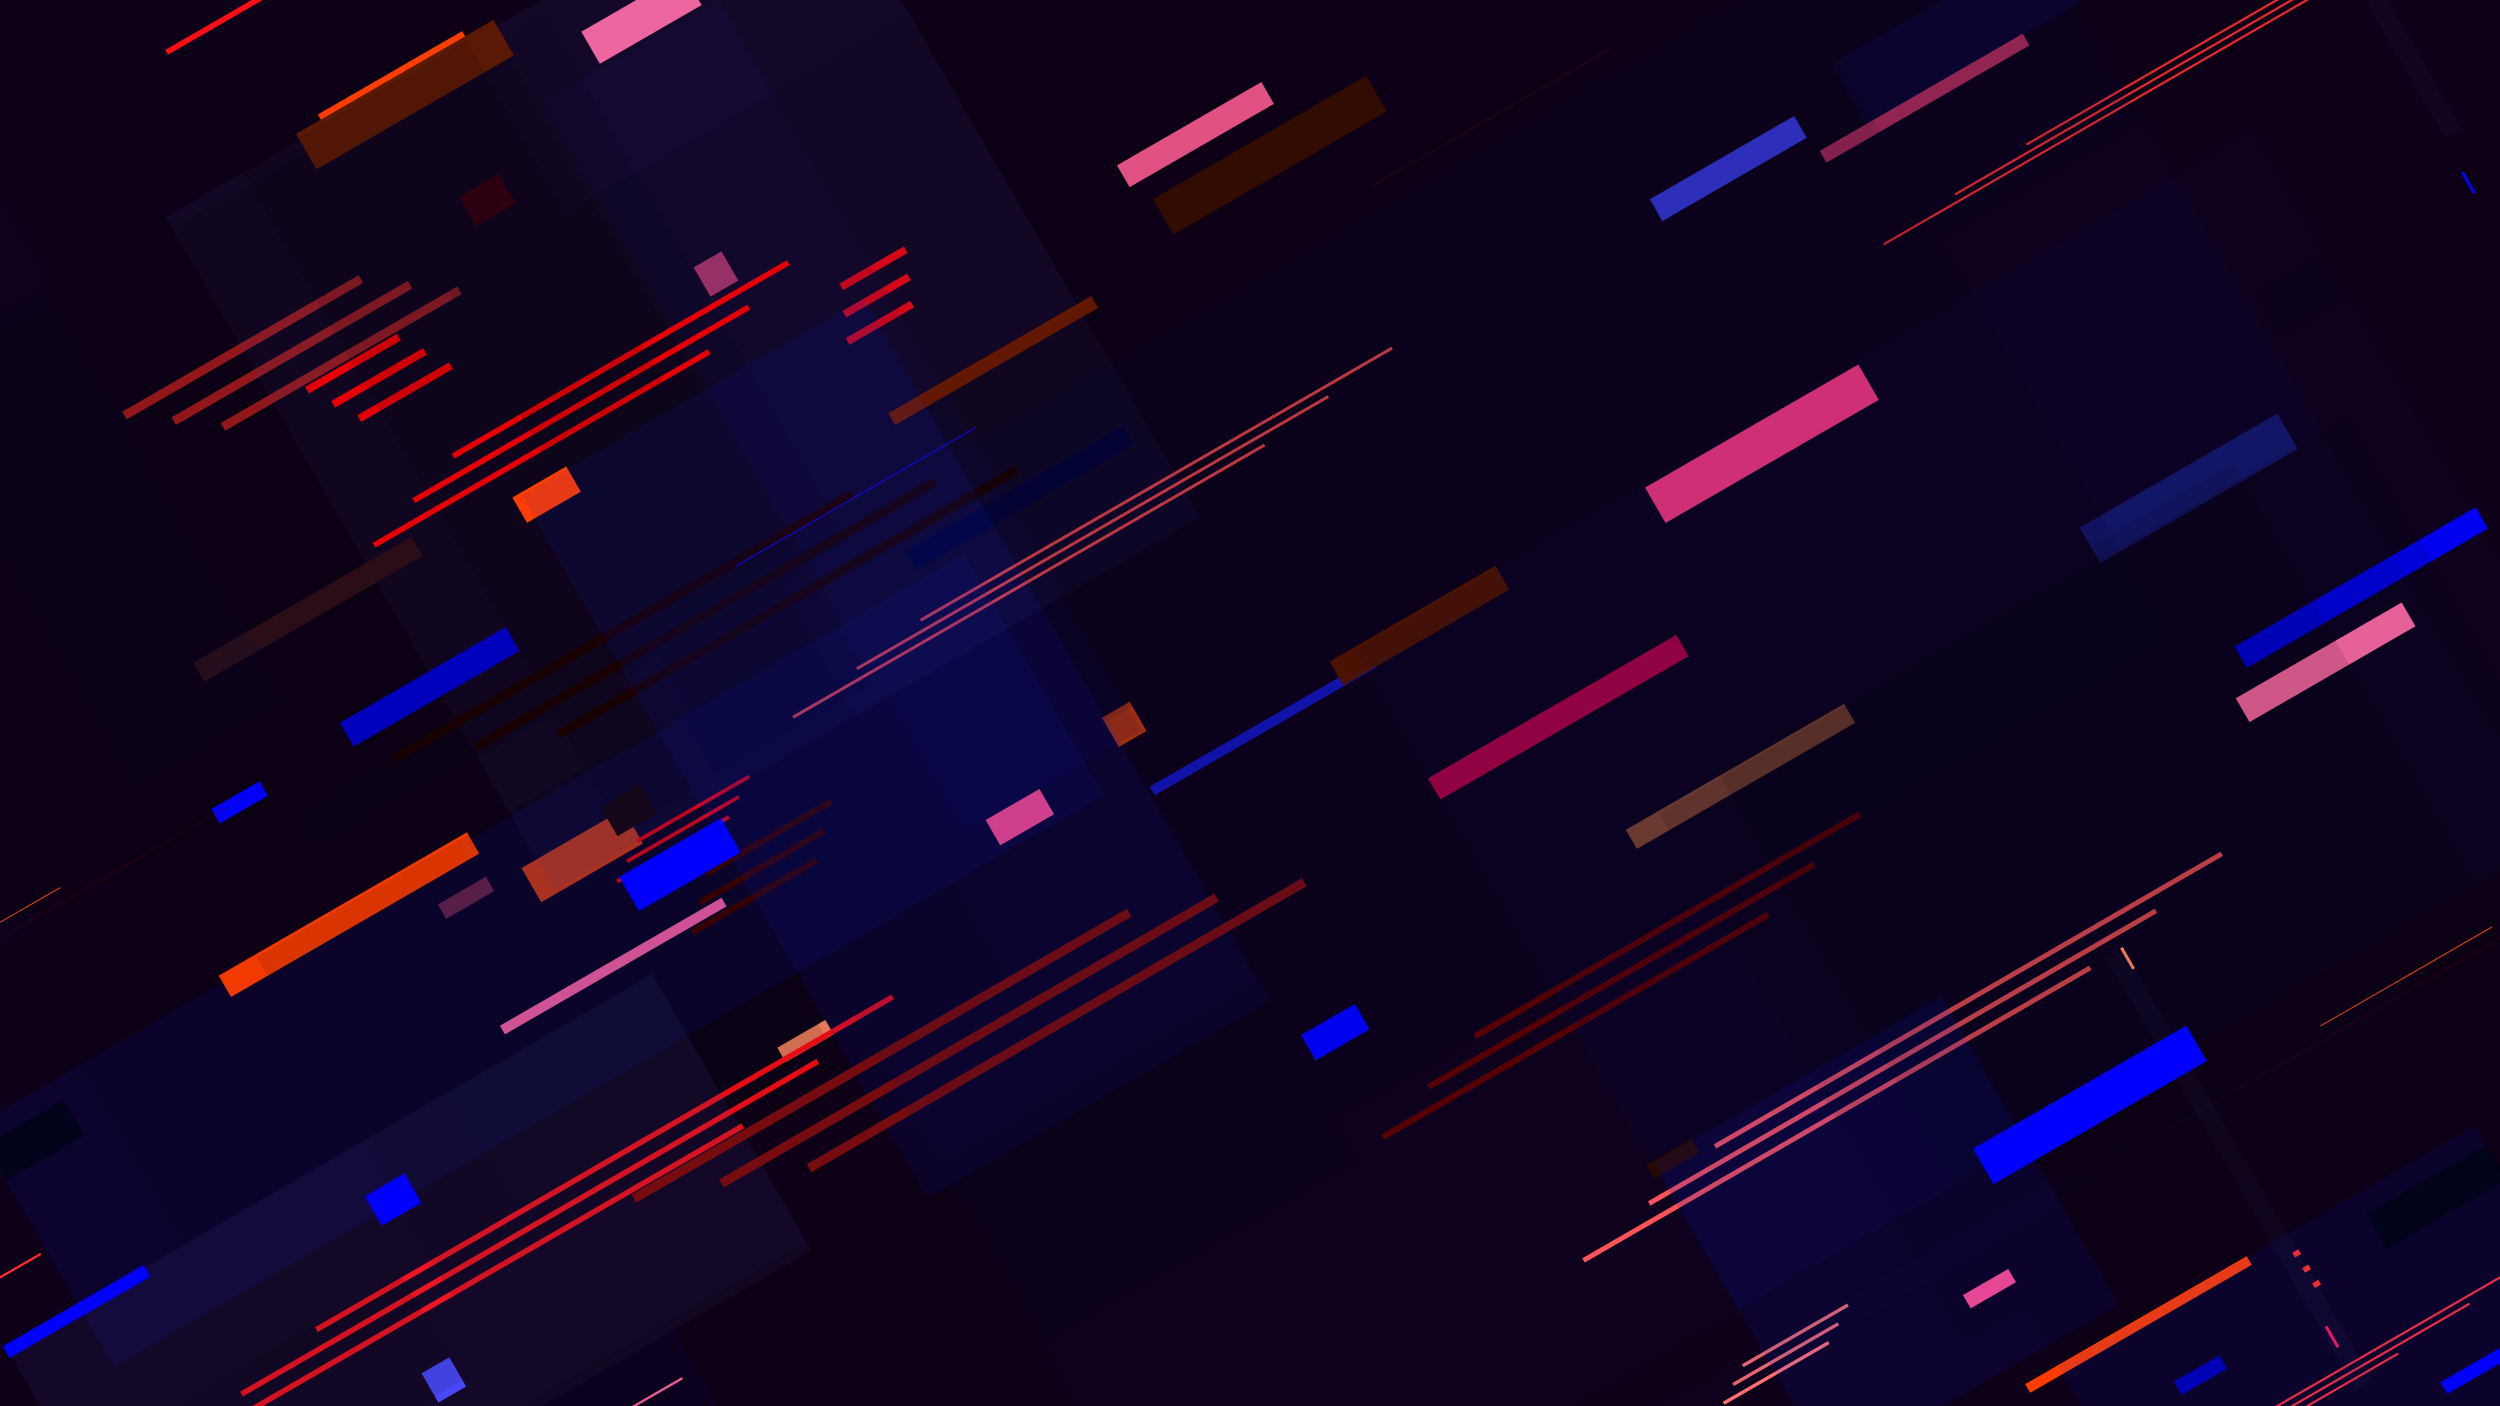 <?xml version="1.0" encoding="utf-8"?>
<!-- Generator: Adobe Illustrator 26.0.1, SVG Export Plug-In . SVG Version: 6.00 Build 0)  -->
<svg version="1.1" id="seamless_pattern" xmlns="http://www.w3.org/2000/svg" xmlns:xlink="http://www.w3.org/1999/xlink" x="0px"
	 y="0px" viewBox="0 0 480 270" style="enable-background:new 0 0 480 270;" xml:space="preserve">
<style type="text/css">
	.st0{opacity:0.1;clip-path:url(#SVGID_00000152980550591857427620000015532317776066308509_);fill:#000C56;}
	.st1{opacity:0.1;clip-path:url(#SVGID_00000152980550591857427620000015532317776066308509_);}
	.st2{clip-path:url(#SVGID_00000152980550591857427620000015532317776066308509_);fill:#FF2E34;}
	.st3{opacity:0.1;clip-path:url(#SVGID_00000152980550591857427620000015532317776066308509_);fill:#0024FF;}
	.st4{clip-path:url(#SVGID_00000152980550591857427620000015532317776066308509_);fill:#FF0D14;}
	.st5{opacity:0.1;clip-path:url(#SVGID_00000152980550591857427620000015532317776066308509_);fill:#00020E;}
	.st6{clip-path:url(#SVGID_00000152980550591857427620000015532317776066308509_);fill:#BF360A;}
	.st7{clip-path:url(#SVGID_00000152980550591857427620000015532317776066308509_);fill:#C73669;}
	.st8{clip-path:url(#SVGID_00000152980550591857427620000015532317776066308509_);fill:#FF0007;}
	.st9{opacity:0.1;clip-path:url(#SVGID_00000152980550591857427620000015532317776066308509_);fill:#00127B;}
	.st10{clip-path:url(#SVGID_00000152980550591857427620000015532317776066308509_);fill:#FF450A;}
	.st11{clip-path:url(#SVGID_00000152980550591857427620000015532317776066308509_);fill:#FF689C;}
	.st12{clip-path:url(#SVGID_00000152980550591857427620000015532317776066308509_);fill:#B21C20;}
	.st13{opacity:0.1;clip-path:url(#SVGID_00000152980550591857427620000015532317776066308509_);fill:#4657B9;}
	.st14{clip-path:url(#SVGID_00000152980550591857427620000015532317776066308509_);fill:#370D00;}
	.st15{clip-path:url(#SVGID_00000152980550591857427620000015532317776066308509_);fill:#17176A;}
	.st16{opacity:0.1;clip-path:url(#SVGID_00000152980550591857427620000015532317776066308509_);fill:#000A47;}
	.st17{clip-path:url(#SVGID_00000152980550591857427620000015532317776066308509_);fill:#340F1C;}
	.st18{clip-path:url(#SVGID_00000152980550591857427620000015532317776066308509_);fill:#03033C;}
	.st19{clip-path:url(#SVGID_00000152980550591857427620000015532317776066308509_);fill:#0000D1;}
	.st20{opacity:0.1;clip-path:url(#SVGID_00000152980550591857427620000015532317776066308509_);fill:#000C54;}
	.st21{clip-path:url(#SVGID_00000152980550591857427620000015532317776066308509_);fill:#210800;}
	.st22{clip-path:url(#SVGID_00000152980550591857427620000015532317776066308509_);fill:#370013;}
	.st23{clip-path:url(#SVGID_00000152980550591857427620000015532317776066308509_);fill:#FF3D00;}
	.st24{clip-path:url(#SVGID_00000152980550591857427620000015532317776066308509_);fill:#FB5A92;}
	.st25{clip-path:url(#SVGID_00000152980550591857427620000015532317776066308509_);fill:#3D3DF0;}
	.st26{clip-path:url(#SVGID_00000152980550591857427620000015532317776066308509_);fill:#5A1904;}
	.st27{clip-path:url(#SVGID_00000152980550591857427620000015532317776066308509_);}
	.st28{clip-path:url(#SVGID_00000152980550591857427620000015532317776066308509_);fill:#1D0001;}
	.st29{clip-path:url(#SVGID_00000152980550591857427620000015532317776066308509_);fill:#FF8660;}
	.st30{clip-path:url(#SVGID_00000152980550591857427620000015532317776066308509_);fill:#752440;}
	.st31{clip-path:url(#SVGID_00000152980550591857427620000015532317776066308509_);fill:#0000FF;}
	.st32{clip-path:url(#SVGID_00000152980550591857427620000015532317776066308509_);fill:#FF030A;}
	.st33{opacity:0.1;clip-path:url(#SVGID_00000152980550591857427620000015532317776066308509_);fill:#070A1A;}
	.st34{clip-path:url(#SVGID_00000152980550591857427620000015532317776066308509_);fill:#6C1A00;}
	.st35{clip-path:url(#SVGID_00000152980550591857427620000015532317776066308509_);fill:#B22C5B;}
	.st36{clip-path:url(#SVGID_00000152980550591857427620000015532317776066308509_);fill:#FF494E;}
	.st37{clip-path:url(#SVGID_00000152980550591857427620000015532317776066308509_);fill:#2D0513;}
	.st38{clip-path:url(#SVGID_00000152980550591857427620000015532317776066308509_);fill:#0909FF;}
	.st39{clip-path:url(#SVGID_00000152980550591857427620000015532317776066308509_);fill:#FF6399;}
	.st40{clip-path:url(#SVGID_00000152980550591857427620000015532317776066308509_);fill:#1515C2;}
	.st41{clip-path:url(#SVGID_00000152980550591857427620000015532317776066308509_);fill:#F23A00;}
	.st42{clip-path:url(#SVGID_00000152980550591857427620000015532317776066308509_);fill:#C40044;}
	.st43{clip-path:url(#SVGID_00000152980550591857427620000015532317776066308509_);fill:#FF4A89;}
	.st44{clip-path:url(#SVGID_00000152980550591857427620000015532317776066308509_);fill:#350204;}
	.st45{opacity:0.1;clip-path:url(#SVGID_00000152980550591857427620000015532317776066308509_);fill:#0020E0;}
	.st46{opacity:0.1;clip-path:url(#SVGID_00000152980550591857427620000015532317776066308509_);fill:#2B3367;}
	.st47{clip-path:url(#SVGID_00000152980550591857427620000015532317776066308509_);fill:#4848FF;}
	.st48{clip-path:url(#SVGID_00000152980550591857427620000015532317776066308509_);fill:#FF397D;}
	.st49{clip-path:url(#SVGID_00000152980550591857427620000015532317776066308509_);fill:#760C0F;}
	.st50{clip-path:url(#SVGID_00000152980550591857427620000015532317776066308509_);fill:#753E2C;}
	.st51{clip-path:url(#SVGID_00000152980550591857427620000015532317776066308509_);fill:#FF5358;}
	.st52{clip-path:url(#SVGID_00000152980550591857427620000015532317776066308509_);fill:#4B1200;}
	.st53{clip-path:url(#SVGID_00000152980550591857427620000015532317776066308509_);fill:#FF6A9E;}
	.st54{clip-path:url(#SVGID_00000152980550591857427620000015532317776066308509_);fill:#570002;}
	.st55{clip-path:url(#SVGID_00000152980550591857427620000015532317776066308509_);fill:#FF4B12;}
	.st56{clip-path:url(#SVGID_00000152980550591857427620000015532317776066308509_);fill:#470002;}
	.st57{clip-path:url(#SVGID_00000152980550591857427620000015532317776066308509_);fill:#270900;}
	.st58{clip-path:url(#SVGID_00000152980550591857427620000015532317776066308509_);fill:#FF4B89;}
	.st59{clip-path:url(#SVGID_00000152980550591857427620000015532317776066308509_);fill:#0000B4;}
	.st60{clip-path:url(#SVGID_00000152980550591857427620000015532317776066308509_);fill:#FF6F73;}
	.st61{clip-path:url(#SVGID_00000152980550591857427620000015532317776066308509_);fill:#FF7F56;}
	.st62{clip-path:url(#SVGID_00000152980550591857427620000015532317776066308509_);fill:#FF1164;}
	.st63{clip-path:url(#SVGID_00000152980550591857427620000015532317776066308509_);fill:#FF2D32;}
</style>
<g>
	<defs>
		<rect id="SVGID_1_" width="480" height="270"/>
	</defs>
	<use xlink:href="#SVGID_1_"  style="overflow:visible;fill:#0E0018;"/>
	<clipPath id="SVGID_00000134242396259479886690000017921722512350167200_">
		<use xlink:href="#SVGID_1_"  style="overflow:visible;"/>
	</clipPath>
	
		<rect x="-323.66" y="-237.56" transform="matrix(0.866 -0.5 0.5 0.866 41.025 -104.043)" style="opacity:0.1;clip-path:url(#SVGID_00000134242396259479886690000017921722512350167200_);fill:#000C56;" width="300.05" height="217.96"/>
	
		<rect x="-115.28" y="-207.34" transform="matrix(0.866 -0.5 0.5 0.866 52.463 -1.383)" style="opacity:0.1;clip-path:url(#SVGID_00000134242396259479886690000017921722512350167200_);" width="277.85" height="217.5"/>
	<path style="clip-path:url(#SVGID_00000134242396259479886690000017921722512350167200_);fill:#FF2E34;" d="M7.73-29.45
		l-98.78,57.03l0.22,0.37L7.95-29.07L7.73-29.45z M-104.75,37.15l98.78-57.03l0.22,0.37l-98.78,57.03L-104.75,37.15z M-19.67-10.3
		l-98.78,57.03l0.22,0.37l98.78-57.03L-19.67-10.3z"/>
	
		<rect x="-92.31" y="-89.19" transform="matrix(0.866 -0.5 0.5 0.866 39.759 23.404)" style="opacity:0.1;clip-path:url(#SVGID_00000134242396259479886690000017921722512350167200_);fill:#0024FF;" width="311.72" height="53.41"/>
	<path style="clip-path:url(#SVGID_00000134242396259479886690000017921722512350167200_);fill:#FF0D14;" d="M171.14-79.06
		L60.5-15.18l0.53,0.92l110.64-63.88L171.14-79.06z M46.11-2.8l110.64-63.88l0.53,0.92L46.64-1.88L46.11-2.8z M142.36-54.3
		L31.73,9.58l0.53,0.92l110.64-63.88L142.36-54.3z"/>
	
		<rect x="58.62" y="-182.36" transform="matrix(0.866 -0.5 0.5 0.866 89.681 100.937)" style="opacity:0.1;clip-path:url(#SVGID_00000134242396259479886690000017921722512350167200_);fill:#00020E;" width="349.15" height="130.96"/>
	
		<rect x="212.79" y="135.85" transform="matrix(0.866 -0.5 0.5 0.866 -40.62 126.568)" style="clip-path:url(#SVGID_00000134242396259479886690000017921722512350167200_);fill:#BF360A;" width="6.16" height="6.47"/>
	
		<rect x="134.39" y="49.37" transform="matrix(0.866 -0.5 0.5 0.866 -7.884 75.785)" style="clip-path:url(#SVGID_00000134242396259479886690000017921722512350167200_);fill:#C73669;" width="6.16" height="6.47"/>
	<path style="clip-path:url(#SVGID_00000134242396259479886690000017921722512350167200_);fill:#FF0007;" d="M163.11,66.18
		l12.39-7.16l-0.73-1.26l-12.39,7.16L163.11,66.18z M174.89,53.79l-12.39,7.16l-0.73-1.26l12.39-7.16L174.89,53.79z M161.89,55.72
		l12.39-7.16l-0.73-1.26l-12.39,7.16L161.89,55.72z"/>
	
		<rect x="137.68" y="-17.41" transform="matrix(0.866 -0.5 0.5 0.866 -15.083 88.306)" style="opacity:0.1;clip-path:url(#SVGID_00000134242396259479886690000017921722512350167200_);fill:#00127B;" width="39.12" height="179.41"/>
	
		<rect x="100.51" y="160.52" transform="matrix(0.866 -0.5 0.5 0.866 -67.178 77.908)" style="clip-path:url(#SVGID_00000134242396259479886690000017921722512350167200_);fill:#FF450A;" width="22.56" height="7.58"/>
	
		<rect x="111.77" y="-0.46" transform="matrix(0.866 -0.5 0.5 0.866 14.82 61.971)" style="clip-path:url(#SVGID_00000134242396259479886690000017921722512350167200_);fill:#FF689C;" width="22.56" height="7.58"/>
	<path style="clip-path:url(#SVGID_00000134242396259479886690000017921722512350167200_);fill:#B21C20;" d="M88.61,56.49
		L43.25,82.68l-0.85-1.47l45.37-26.19L88.61,56.49z M33.79,81.59L79.16,55.4l-0.85-1.47L32.94,80.12L33.79,81.59z M69.7,54.32
		L24.33,80.51l-0.85-1.47l45.37-26.19L69.7,54.32z"/>
	
		<rect x="44.21" y="-61.19" transform="matrix(0.866 -0.5 0.5 0.866 -6.481 63.793)" style="opacity:0.1;clip-path:url(#SVGID_00000134242396259479886690000017921722512350167200_);fill:#4657B9;" width="143.17" height="210.37"/>
	
		<rect x="220.18" y="25.87" transform="matrix(0.866 -0.5 0.5 0.866 17.766 125.902)" style="clip-path:url(#SVGID_00000134242396259479886690000017921722512350167200_);fill:#370D00;" width="47.28" height="7.85"/>
	
		<rect x="156.34" y="-237.56" transform="matrix(0.866 -0.5 0.5 0.866 105.333 135.958)" style="opacity:0.1;clip-path:url(#SVGID_00000134242396259479886690000017921722512350167200_);fill:#000C56;" width="300.05" height="217.96"/>
	
		<rect x="398.36" y="89.83" transform="matrix(0.866 -0.5 0.5 0.866 9.428 222.685)" style="clip-path:url(#SVGID_00000134242396259479886690000017921722512350167200_);fill:#17176A;" width="43.78" height="7.84"/>
	
		<rect x="364.72" y="-207.34" transform="matrix(0.866 -0.5 0.5 0.866 116.77 238.617)" style="opacity:0.1;clip-path:url(#SVGID_00000134242396259479886690000017921722512350167200_);" width="277.85" height="217.5"/>
	<path style="clip-path:url(#SVGID_00000134242396259479886690000017921722512350167200_);fill:#FF2E34;" d="M487.73-29.45
		l-98.78,57.03l0.22,0.37l98.78-57.03L487.73-29.45z M375.25,37.15l98.78-57.03l0.22,0.37l-98.78,57.03L375.25,37.15z M460.33-10.3
		l-98.78,57.03l0.22,0.37l98.78-57.03L460.33-10.3z"/>
	
		<rect x="387.69" y="-89.19" transform="matrix(0.866 -0.5 0.5 0.866 104.067 263.404)" style="opacity:0.1;clip-path:url(#SVGID_00000134242396259479886690000017921722512350167200_);fill:#0024FF;" width="311.72" height="53.41"/>
	
		<rect x="-308.67" y="-11.74" transform="matrix(0.866 -0.5 0.5 0.866 -14.122 -71.271)" style="opacity:0.1;clip-path:url(#SVGID_00000134242396259479886690000017921722512350167200_);fill:#000A47;" width="337.22" height="4.92"/>
	
		<rect x="-323.66" y="32.44" transform="matrix(0.866 -0.5 0.5 0.866 -93.975 -67.869)" style="opacity:0.1;clip-path:url(#SVGID_00000134242396259479886690000017921722512350167200_);fill:#000C56;" width="300.05" height="217.96"/>
	
		<rect x="34.94" y="114.86" transform="matrix(0.866 -0.5 0.5 0.866 -50.566 45.24)" style="clip-path:url(#SVGID_00000134242396259479886690000017921722512350167200_);fill:#340F1C;" width="48.39" height="4.23"/>
	
		<rect x="171.58" y="93.47" transform="matrix(0.866 -0.5 0.5 0.866 -21.562 110.694)" style="clip-path:url(#SVGID_00000134242396259479886690000017921722512350167200_);fill:#03033C;" width="48.39" height="4.23"/>
	
		<rect x="-152.64" y="71.52" transform="matrix(0.866 -0.5 0.5 0.866 -65.001 17.895)" style="opacity:0.1;clip-path:url(#SVGID_00000134242396259479886690000017921722512350167200_);" width="307.07" height="117.45"/>
	
		<rect x="64.12" y="129.22" transform="matrix(0.866 -0.5 0.5 0.866 -54.874 58.924)" style="clip-path:url(#SVGID_00000134242396259479886690000017921722512350167200_);fill:#0000D1;" width="36.79" height="5.28"/>
	
		<rect x="-198.79" y="56.62" transform="matrix(0.866 -0.5 0.5 0.866 -75.903 -23.632)" style="opacity:0.1;clip-path:url(#SVGID_00000134242396259479886690000017921722512350167200_);fill:#000C54;" width="233.47" height="146.4"/>
	
		<rect x="116.33" y="152.29" transform="matrix(0.866 -0.5 0.5 0.866 -61.603 81.198)" style="clip-path:url(#SVGID_00000134242396259479886690000017921722512350167200_);fill:#210800;" width="8.77" height="6.52"/>
	
		<rect x="89.19" y="35.15" transform="matrix(0.866 -0.5 0.5 0.866 -6.668 51.935)" style="clip-path:url(#SVGID_00000134242396259479886690000017921722512350167200_);fill:#370013;" width="8.77" height="6.52"/>
	<path style="clip-path:url(#SVGID_00000134242396259479886690000017921722512350167200_);fill:#FF0007;" d="M86.98,70.82L69.35,81
		l-0.73-1.27l17.63-10.18L86.98,70.82z M64.34,78.27l17.63-10.18l-0.73-1.27L63.61,77L64.34,78.27z M76.96,65.36L59.33,75.53
		l-0.73-1.27l17.63-10.18L76.96,65.36z"/>
	
		<rect x="70.38" y="-23.33" transform="matrix(0.866 -0.5 0.5 0.866 -20.393 58.09)" style="opacity:0.1;clip-path:url(#SVGID_00000134242396259479886690000017921722512350167200_);" width="55.64" height="180.86"/>
	
		<rect x="60.1" y="13.65" transform="matrix(0.866 -0.5 0.5 0.866 2.161 40.202)" style="clip-path:url(#SVGID_00000134242396259479886690000017921722512350167200_);fill:#FF3D00;" width="32" height="4.83"/>
	
		<rect x="213.54" y="23.43" transform="matrix(0.866 -0.5 0.5 0.866 17.831 118.229)" style="clip-path:url(#SVGID_00000134242396259479886690000017921722512350167200_);fill:#FB5A92;" width="32" height="4.83"/>
	
		<rect x="315.83" y="29.95" transform="matrix(0.866 -0.5 0.5 0.866 28.276 170.247)" style="clip-path:url(#SVGID_00000134242396259479886690000017921722512350167200_);fill:#3D3DF0;" width="32" height="4.83"/>
	<path style="clip-path:url(#SVGID_00000134242396259479886690000017921722512350167200_);fill:#FF0007;" d="M151.08,49.95
		L86.74,87.1l0.54,0.94l64.35-37.15L151.08,49.95z M79.15,95.65l64.35-37.15l0.54,0.94L79.69,96.59L79.15,95.65z M135.9,67.05
		L71.56,104.2l0.54,0.94l64.35-37.15L135.9,67.05z"/>
	
		<rect x="85.26" y="-39.68" transform="matrix(0.866 -0.5 0.5 0.866 11.378 97.053)" style="opacity:0.1;clip-path:url(#SVGID_00000134242396259479886690000017921722512350167200_);" width="203.06" height="133.95"/>
	
		<rect x="333.73" y="-68.16" transform="matrix(0.866 -0.5 0.5 0.866 62.623 179.138)" style="opacity:0.1;clip-path:url(#SVGID_00000134242396259479886690000017921722512350167200_);fill:#0024FF;" width="63.72" height="81.74"/>
	
		<rect x="55.87" y="14.24" transform="matrix(0.866 -0.5 0.5 0.866 1.337 41.316)" style="clip-path:url(#SVGID_00000134242396259479886690000017921722512350167200_);fill:#5A1904;" width="43.78" height="7.84"/>
	
		<rect x="-26.63" y="221.6" transform="matrix(0.866 -0.5 0.5 0.866 -113.393 27.842)" style="clip-path:url(#SVGID_00000134242396259479886690000017921722512350167200_);" width="43.78" height="7.84"/>
	<path style="clip-path:url(#SVGID_00000134242396259479886690000017921722512350167200_);fill:#1D0001;" d="M75.15,144.98
		l88.04-50.83l0.88,1.52l-88.04,50.83L75.15,144.98z M178.98,91.81l-88.04,50.83l0.88,1.52l88.04-50.83L178.98,91.81z
		 M106.72,140.29l88.04-50.83l0.88,1.52l-88.04,50.83L106.72,140.29z"/>
	
		<rect x="-115.28" y="62.66" transform="matrix(0.866 -0.5 0.5 0.866 -82.537 34.79)" style="opacity:0.1;clip-path:url(#SVGID_00000134242396259479886690000017921722512350167200_);" width="277.85" height="217.5"/>
	
		<rect x="149.32" y="198.28" transform="matrix(0.866 -0.5 0.5 0.866 -79.22 104.106)" style="clip-path:url(#SVGID_00000134242396259479886690000017921722512350167200_);fill:#FF8660;" width="10.67" height="3.2"/>
	
		<rect x="84.14" y="170.78" transform="matrix(0.866 -0.5 0.5 0.866 -74.202 67.831)" style="clip-path:url(#SVGID_00000134242396259479886690000017921722512350167200_);fill:#752440;" width="10.67" height="3.2"/>
	
		<rect x="40.68" y="152.45" transform="matrix(0.866 -0.5 0.5 0.866 -70.858 43.649)" style="clip-path:url(#SVGID_00000134242396259479886690000017921722512350167200_);fill:#0000FF;" width="10.67" height="3.2"/>
	<path style="clip-path:url(#SVGID_00000134242396259479886690000017921722512350167200_);fill:#FF030A;" d="M118.66,169.56
		l21.47-12.39l-0.36-0.62l-21.47,12.39L118.66,169.56z M142.06,153.29l-21.47,12.39l-0.36-0.62l21.47-12.39L142.06,153.29z
		 M122.54,161.8L144,149.41l-0.36-0.62l-21.47,12.39L122.54,161.8z"/>
	
		<rect x="73.17" y="133.27" transform="matrix(0.866 -0.5 0.5 0.866 -74.469 77.315)" style="opacity:0.1;clip-path:url(#SVGID_00000134242396259479886690000017921722512350167200_);fill:#070A1A;" width="67.74" height="88.7"/>
	
		<rect x="168.2" y="67.93" transform="matrix(0.866 -0.5 0.5 0.866 -9.062 104.627)" style="clip-path:url(#SVGID_00000134242396259479886690000017921722512350167200_);fill:#6C1A00;" width="45.01" height="2.59"/>
	
		<rect x="347.02" y="17.55" transform="matrix(0.866 -0.5 0.5 0.866 40.086 187.289)" style="clip-path:url(#SVGID_00000134242396259479886690000017921722512350167200_);fill:#B22C5B;" width="45.01" height="2.59"/>
	<path style="clip-path:url(#SVGID_00000134242396259479886690000017921722512350167200_);fill:#FF494E;" d="M267.14,66.57
		l-90.52,52.26l0.29,0.5l90.52-52.26L267.14,66.57z M164.37,128.14l90.52-52.26l0.29,0.5l-90.52,52.26L164.37,128.14z M242.65,85.19
		l-90.52,52.26l0.29,0.5l90.52-52.26L242.65,85.19z"/>
	
		<rect x="175.31" y="0.03" transform="matrix(0.866 -0.5 0.5 0.866 24.609 163.899)" style="opacity:0.1;clip-path:url(#SVGID_00000134242396259479886690000017921722512350167200_);" width="285.67" height="71.99"/>
	
		<rect x="259.47" y="22.61" transform="matrix(0.866 -0.5 0.5 0.866 26.974 146.059)" style="clip-path:url(#SVGID_00000134242396259479886690000017921722512350167200_);fill:#2D0513;" width="53.14" height="0.18"/>
	
		<rect x="137.79" y="95.26" transform="matrix(0.866 -0.5 0.5 0.866 -25.656 94.956)" style="clip-path:url(#SVGID_00000134242396259479886690000017921722512350167200_);fill:#0909FF;" width="53.14" height="0.18"/>
	
		<rect x="171.33" y="-11.74" transform="matrix(0.866 -0.5 0.5 0.866 50.185 168.729)" style="opacity:0.1;clip-path:url(#SVGID_00000134242396259479886690000017921722512350167200_);fill:#000A47;" width="337.22" height="4.92"/>
	
		<rect x="93.18" y="184.53" transform="matrix(0.866 -0.5 0.5 0.866 -76.971 83.719)" style="clip-path:url(#SVGID_00000134242396259479886690000017921722512350167200_);fill:#FF6399;" width="49.12" height="1.92"/>
	
		<rect x="217.94" y="138.64" transform="matrix(0.866 -0.5 0.5 0.866 -37.315 139.952)" style="clip-path:url(#SVGID_00000134242396259479886690000017921722512350167200_);fill:#1515C2;" width="49.12" height="1.92"/>
	<path style="clip-path:url(#SVGID_00000134242396259479886690000017921722512350167200_);fill:#FF2E34;" d="M7.73,240.55
		l-98.78,57.03l0.22,0.37l98.78-57.03L7.73,240.55z M-104.75,307.15l98.78-57.03l0.22,0.37l-98.78,57.03L-104.75,307.15z
		 M-19.67,259.7l-98.78,57.03l0.22,0.37l98.78-57.03L-19.67,259.7z"/>
	
		<rect x="-92.31" y="180.81" transform="matrix(0.866 -0.5 0.5 0.866 -95.241 59.577)" style="opacity:0.1;clip-path:url(#SVGID_00000134242396259479886690000017921722512350167200_);fill:#0024FF;" width="311.72" height="53.41"/>
	
		<rect x="39.49" y="173.26" transform="matrix(0.866 -0.5 0.5 0.866 -78.832 57.025)" style="clip-path:url(#SVGID_00000134242396259479886690000017921722512350167200_);fill:#F23A00;" width="55.02" height="4.72"/>
	
		<rect x="271.71" y="135.34" transform="matrix(0.866 -0.5 0.5 0.866 -28.764 168.06)" style="clip-path:url(#SVGID_00000134242396259479886690000017921722512350167200_);fill:#C40044;" width="55.02" height="4.72"/>
	
		<rect x="426.53" y="110.07" transform="matrix(0.866 -0.5 0.5 0.866 4.615 242.083)" style="clip-path:url(#SVGID_00000134242396259479886690000017921722512350167200_);fill:#0000FF;" width="55.02" height="4.72"/>
	<path style="clip-path:url(#SVGID_00000134242396259479886690000017921722512350167200_);fill:#FF0D14;" d="M171.14,190.94
		L60.5,254.82l0.53,0.92l110.64-63.88L171.14,190.94z M46.11,267.2l110.64-63.88l0.53,0.92L46.64,268.12L46.11,267.2z M142.36,215.7
		L31.73,279.58l0.53,0.92l110.64-63.88L142.36,215.7z"/>
	
		<rect x="58.62" y="87.64" transform="matrix(0.866 -0.5 0.5 0.866 -45.319 137.111)" style="opacity:0.1;clip-path:url(#SVGID_00000134242396259479886690000017921722512350167200_);fill:#00020E;" width="349.15" height="130.96"/>
	
		<rect x="98.99" y="92.16" transform="matrix(0.866 -0.5 0.5 0.866 -33.423 65.2)" style="clip-path:url(#SVGID_00000134242396259479886690000017921722512350167200_);fill:#FF3D00;" width="11.93" height="5.61"/>
	
		<rect x="189.85" y="154.09" transform="matrix(0.866 -0.5 0.5 0.866 -52.217 118.928)" style="clip-path:url(#SVGID_00000134242396259479886690000017921722512350167200_);fill:#FF4A89;" width="11.93" height="5.61"/>
	
		<rect x="250.42" y="195.38" transform="matrix(0.866 -0.5 0.5 0.866 -64.746 154.744)" style="clip-path:url(#SVGID_00000134242396259479886690000017921722512350167200_);fill:#0000FF;" width="11.93" height="5.61"/>
	<path style="clip-path:url(#SVGID_00000134242396259479886690000017921722512350167200_);fill:#350204;" d="M159.31,153.33
		l-23.99,13.85l0.63,1.09l23.99-13.85L159.31,153.33z M133.92,172.84l23.99-13.85l0.63,1.09l-23.99,13.85L133.92,172.84z
		 M156.51,164.65l-23.99,13.85l0.63,1.09l23.99-13.85L156.51,164.65z"/>
	
		<rect x="134.08" y="65.79" transform="matrix(0.866 -0.5 0.5 0.866 -48.806 105.215)" style="opacity:0.1;clip-path:url(#SVGID_00000134242396259479886690000017921722512350167200_);fill:#0020E0;" width="75.71" height="155.78"/>
	
		<rect x="473.65" y="32.71" transform="matrix(0.866 -0.5 0.5 0.866 45.982 241.691)" style="clip-path:url(#SVGID_00000134242396259479886690000017921722512350167200_);fill:#0000FF;" width="0.58" height="4.68"/>
	
		<rect x="436.78" y="-95.44" transform="matrix(0.866 -0.5 0.5 0.866 74.05 215.214)" style="opacity:0.1;clip-path:url(#SVGID_00000134242396259479886690000017921722512350167200_);fill:#2B3367;" width="3.65" height="129.76"/>
	
		<rect x="82.13" y="261.72" transform="matrix(0.866 -0.5 0.5 0.866 -121.06 78.101)" style="clip-path:url(#SVGID_00000134242396259479886690000017921722512350167200_);fill:#4848FF;" width="6.16" height="6.47"/>
	
		<rect x="137.68" y="252.59" transform="matrix(0.866 -0.5 0.5 0.866 -150.083 124.479)" style="opacity:0.1;clip-path:url(#SVGID_00000134242396259479886690000017921722512350167200_);fill:#00127B;" width="39.12" height="179.41"/>
	
		<rect x="111.77" y="269.54" transform="matrix(0.866 -0.5 0.5 0.866 -120.18 98.144)" style="clip-path:url(#SVGID_00000134242396259479886690000017921722512350167200_);fill:#FF689C;" width="22.56" height="7.58"/>
	
		<rect x="119.28" y="162.22" transform="matrix(0.866 -0.5 0.5 0.866 -65.514 87.52)" style="clip-path:url(#SVGID_00000134242396259479886690000017921722512350167200_);fill:#0000FF;" width="22.56" height="7.58"/>
	
		<rect x="44.21" y="208.81" transform="matrix(0.866 -0.5 0.5 0.866 -141.482 99.966)" style="opacity:0.1;clip-path:url(#SVGID_00000134242396259479886690000017921722512350167200_);fill:#4657B9;" width="143.17" height="210.37"/>
	
		<rect x="314.66" y="81.27" transform="matrix(0.866 -0.5 0.5 0.866 2.724 180.563)" style="clip-path:url(#SVGID_00000134242396259479886690000017921722512350167200_);fill:#FF397D;" width="47.28" height="7.85"/>
	<path style="clip-path:url(#SVGID_00000134242396259479886690000017921722512350167200_);fill:#760C0F;" d="M250.86,170.16
		l-95.08,54.89l-0.88-1.53l95.08-54.89L250.86,170.16z M138.97,227.98l95.08-54.89l-0.88-1.53l-95.08,54.89L138.97,227.98z
		 M217.23,176.01l-95.08,54.89l-0.88-1.53l95.08-54.89L217.23,176.01z"/>
	
		<rect x="156.34" y="32.44" transform="matrix(0.866 -0.5 0.5 0.866 -29.667 172.131)" style="opacity:0.1;clip-path:url(#SVGID_00000134242396259479886690000017921722512350167200_);fill:#000C56;" width="300.05" height="217.96"/>
	
		<rect x="309.98" y="146.95" transform="matrix(0.866 -0.5 0.5 0.866 -29.763 187.058)" style="clip-path:url(#SVGID_00000134242396259479886690000017921722512350167200_);fill:#753E2C;" width="48.39" height="4.23"/>
	<path style="clip-path:url(#SVGID_00000134242396259479886690000017921722512350167200_);fill:#FF5358;" d="M426.33,163.53
		l-97.3,56.18l0.47,0.82l97.3-56.18L426.33,163.53z M316.41,230.65l97.3-56.18l0.47,0.82l-97.3,56.18L316.41,230.65z M401.09,185.41
		l-97.3,56.18l0.47,0.82l97.3-56.18L401.09,185.41z"/>
	
		<rect x="327.36" y="71.52" transform="matrix(0.866 -0.5 0.5 0.866 -0.693 257.895)" style="opacity:0.1;clip-path:url(#SVGID_00000134242396259479886690000017921722512350167200_);" width="307.07" height="117.45"/>
	
		<rect x="254.13" y="117.48" transform="matrix(0.866 -0.5 0.5 0.866 -23.546 152.357)" style="clip-path:url(#SVGID_00000134242396259479886690000017921722512350167200_);fill:#4B1200;" width="36.79" height="5.28"/>
	
		<rect x="428.13" y="124.52" transform="matrix(0.866 -0.5 0.5 0.866 -3.758 240.297)" style="clip-path:url(#SVGID_00000134242396259479886690000017921722512350167200_);fill:#FF6A9E;" width="36.79" height="5.28"/>
	<path style="clip-path:url(#SVGID_00000134242396259479886690000017921722512350167200_);fill:#570002;" d="M356.84,155.78
		l-73.98,42.71l0.59,1.02l73.98-42.71L356.84,155.78z M274.03,208.15l73.98-42.71l0.59,1.02l-73.98,42.71L274.03,208.15z
		 M339.19,175.09L265.2,217.8l0.59,1.03l73.98-42.71L339.19,175.09z"/>
	
		<rect x="281.21" y="56.62" transform="matrix(0.866 -0.5 0.5 0.866 -11.595 216.368)" style="opacity:0.1;clip-path:url(#SVGID_00000134242396259479886690000017921722512350167200_);fill:#000C54;" width="233.47" height="146.4"/>
	
		<rect x="453.37" y="221.6" transform="matrix(0.866 -0.5 0.5 0.866 -49.085 267.842)" style="clip-path:url(#SVGID_00000134242396259479886690000017921722512350167200_);" width="43.78" height="7.84"/>
	
		<rect x="364.72" y="62.66" transform="matrix(0.866 -0.5 0.5 0.866 -18.23 274.79)" style="opacity:0.1;clip-path:url(#SVGID_00000134242396259479886690000017921722512350167200_);" width="277.85" height="217.5"/>
	
		<rect x="386.04" y="253.35" transform="matrix(0.866 -0.5 0.5 0.866 -72.147 239.371)" style="clip-path:url(#SVGID_00000134242396259479886690000017921722512350167200_);fill:#FF3D00;" width="49.12" height="1.92"/>
	<path style="clip-path:url(#SVGID_00000134242396259479886690000017921722512350167200_);fill:#FF2E34;" d="M487.73,240.55
		l-98.78,57.03l0.22,0.37l98.78-57.03L487.73,240.55z M375.25,307.15l98.78-57.03l0.22,0.37l-98.78,57.03L375.25,307.15z
		 M460.33,259.7l-98.78,57.03l0.22,0.37l98.78-57.03L460.33,259.7z"/>
	
		<rect x="387.69" y="180.81" transform="matrix(0.866 -0.5 0.5 0.866 -30.933 299.577)" style="opacity:0.1;clip-path:url(#SVGID_00000134242396259479886690000017921722512350167200_);fill:#0024FF;" width="311.72" height="53.41"/>
	
		<rect x="-13.76" y="253.96" transform="matrix(0.866 -0.5 0.5 0.866 -126.456 38.571)" style="clip-path:url(#SVGID_00000134242396259479886690000017921722512350167200_);fill:#0000FF;" width="45.01" height="2.59"/>
	
		<rect x="-38.02" y="183.62" transform="matrix(0.866 -0.5 0.5 0.866 -93.389 18.885)" style="clip-path:url(#SVGID_00000134242396259479886690000017921722512350167200_);fill:#FF4B12;" width="53.14" height="0.18"/>
	<path style="clip-path:url(#SVGID_00000134242396259479886690000017921722512350167200_);fill:#470002;" d="M-79.25,225.69
		L27.6,163.99l0.02,0.03l-106.86,61.69L-79.25,225.69z M43.27,155.1L-63.59,216.8l0.02,0.03l106.86-61.69L43.27,155.1z
		 M-47.92,207.91l106.86-61.69l0.02,0.03L-47.9,207.94L-47.92,207.91z"/>
	
		<rect x="-308.67" y="258.26" transform="matrix(0.866 -0.5 0.5 0.866 -149.122 -35.098)" style="opacity:0.1;clip-path:url(#SVGID_00000134242396259479886690000017921722512350167200_);fill:#000A47;" width="337.22" height="4.92"/>
	
		<rect x="-323.66" y="302.44" transform="matrix(0.866 -0.5 0.5 0.866 -228.975 -31.696)" style="opacity:0.1;clip-path:url(#SVGID_00000134242396259479886690000017921722512350167200_);fill:#000C56;" width="300.05" height="217.96"/>
	
		<rect x="71.1" y="227.06" transform="matrix(0.866 -0.5 0.5 0.866 -105.045 68.6)" style="clip-path:url(#SVGID_00000134242396259479886690000017921722512350167200_);fill:#0000FF;" width="8.77" height="6.52"/>
	
		<rect x="70.38" y="246.67" transform="matrix(0.866 -0.5 0.5 0.866 -155.393 94.263)" style="opacity:0.1;clip-path:url(#SVGID_00000134242396259479886690000017921722512350167200_);" width="55.64" height="180.86"/>
	
		<rect x="85.26" y="230.32" transform="matrix(0.866 -0.5 0.5 0.866 -123.622 133.226)" style="opacity:0.1;clip-path:url(#SVGID_00000134242396259479886690000017921722512350167200_);" width="203.06" height="133.95"/>
	
		<rect x="316.19" y="221.01" transform="matrix(0.866 -0.5 0.5 0.866 -68.209 190.408)" style="clip-path:url(#SVGID_00000134242396259479886690000017921722512350167200_);fill:#270900;" width="10.04" height="2.95"/>
	
		<rect x="376.96" y="245.95" transform="matrix(0.866 -0.5 0.5 0.866 -72.534 224.137)" style="clip-path:url(#SVGID_00000134242396259479886690000017921722512350167200_);fill:#FF4B89;" width="10.04" height="2.95"/>
	
		<rect x="417.48" y="262.57" transform="matrix(0.866 -0.5 0.5 0.866 -75.418 246.627)" style="clip-path:url(#SVGID_00000134242396259479886690000017921722512350167200_);fill:#0000B4;" width="10.04" height="2.95"/>
	<path style="clip-path:url(#SVGID_00000134242396259479886690000017921722512350167200_);fill:#FF6F73;" d="M354.64,250.27
		l-20.19,11.66l0.33,0.57l20.19-11.66L354.64,250.27z M332.6,265.54l20.19-11.66l0.33,0.57l-20.19,11.66L332.6,265.54z
		 M350.95,257.49l-20.19,11.66l0.33,0.57l20.19-11.66L350.95,257.49z"/>
	
		<rect x="333.73" y="201.84" transform="matrix(0.866 -0.5 0.5 0.866 -72.377 215.311)" style="opacity:0.1;clip-path:url(#SVGID_00000134242396259479886690000017921722512350167200_);fill:#0024FF;" width="63.72" height="81.74"/>
	
		<rect x="466.24" y="253.96" transform="matrix(0.866 -0.5 0.5 0.866 -62.149 278.57)" style="clip-path:url(#SVGID_00000134242396259479886690000017921722512350167200_);fill:#0000FF;" width="45.01" height="2.59"/>
	
		<rect x="175.31" y="270.03" transform="matrix(0.866 -0.5 0.5 0.866 -110.391 200.072)" style="opacity:0.1;clip-path:url(#SVGID_00000134242396259479886690000017921722512350167200_);" width="285.67" height="71.99"/>
	
		<rect x="441.98" y="183.62" transform="matrix(0.866 -0.5 0.5 0.866 -29.081 258.885)" style="clip-path:url(#SVGID_00000134242396259479886690000017921722512350167200_);fill:#FF4B12;" width="53.14" height="0.18"/>
	<path style="clip-path:url(#SVGID_00000134242396259479886690000017921722512350167200_);fill:#470002;" d="M400.75,225.69
		l106.86-61.69l0.02,0.03l-106.86,61.69L400.75,225.69z M523.27,155.1L416.41,216.8l0.02,0.03l106.86-61.69L523.27,155.1z
		 M432.08,207.91l106.86-61.69l0.02,0.03L432.1,207.94L432.08,207.91z"/>
	
		<rect x="171.33" y="258.26" transform="matrix(0.866 -0.5 0.5 0.866 -84.814 204.902)" style="opacity:0.1;clip-path:url(#SVGID_00000134242396259479886690000017921722512350167200_);fill:#000A47;" width="337.22" height="4.92"/>
	
		<rect x="408.21" y="181.69" transform="matrix(0.866 -0.5 0.5 0.866 -37.29 228.885)" style="clip-path:url(#SVGID_00000134242396259479886690000017921722512350167200_);fill:#FF7F56;" width="0.58" height="4.68"/>
	
		<rect x="447.47" y="254.31" transform="matrix(0.866 -0.5 0.5 0.866 -68.334 258.289)" style="clip-path:url(#SVGID_00000134242396259479886690000017921722512350167200_);fill:#FF1164;" width="0.58" height="4.68"/>
	<path style="clip-path:url(#SVGID_00000134242396259479886690000017921722512350167200_);fill:#FF2D32;" d="M440.12,240.53
		l1.16-0.67l0.52,0.91l-1.16,0.67L440.12,240.53z M443.19,242.79l-1.16,0.67l0.52,0.91l1.16-0.67L443.19,242.79z M443.95,246.39
		l1.16-0.67l0.52,0.91l-1.16,0.67L443.95,246.39z"/>
	
		<rect x="436.78" y="174.56" transform="matrix(0.866 -0.5 0.5 0.866 -60.954 251.39)" style="opacity:0.1;clip-path:url(#SVGID_00000134242396259479886690000017921722512350167200_);fill:#2B3367;" width="3.65" height="129.76"/>
	
		<rect x="377.64" y="208.21" transform="matrix(0.866 -0.5 0.5 0.866 -52.305 229.062)" style="clip-path:url(#SVGID_00000134242396259479886690000017921722512350167200_);fill:#0000FF;" width="47.28" height="7.85"/>
	
		<rect x="156.34" y="302.44" transform="matrix(0.866 -0.5 0.5 0.866 -164.667 208.304)" style="opacity:0.1;clip-path:url(#SVGID_00000134242396259479886690000017921722512350167200_);fill:#000C56;" width="300.05" height="217.96"/>
</g>
</svg>
